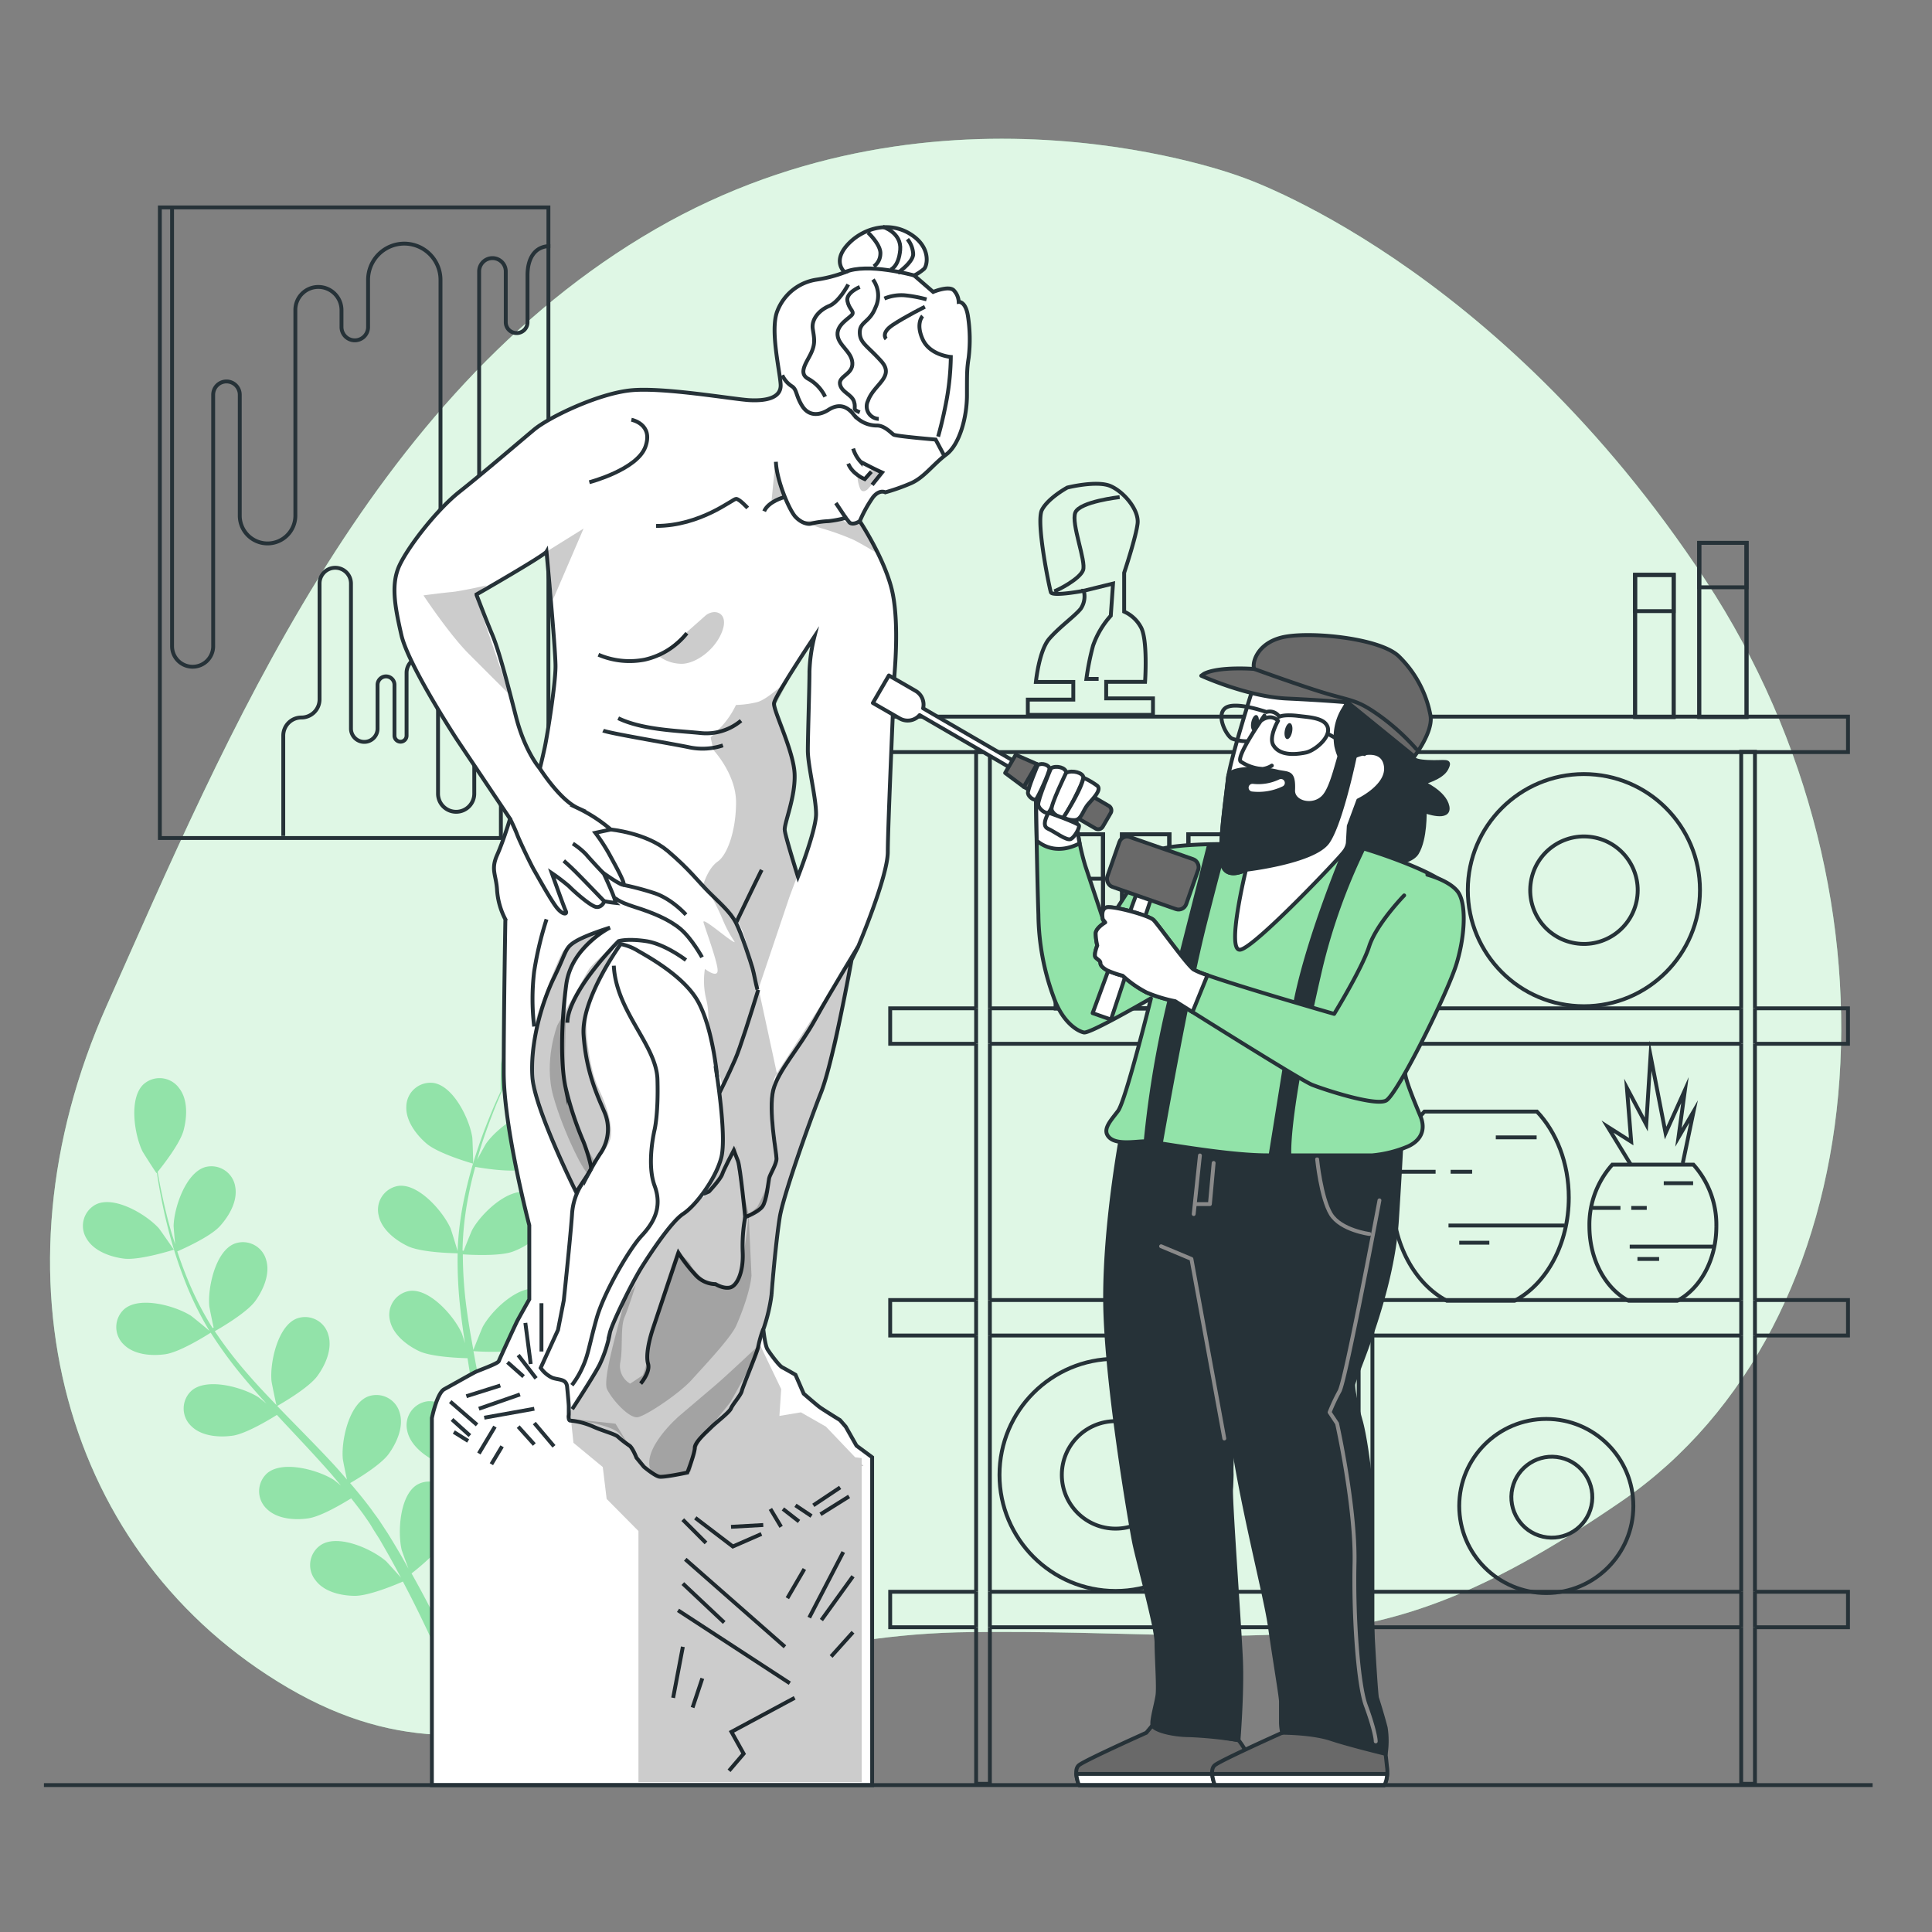 <svg xmlns="http://www.w3.org/2000/svg" viewBox="0 0 500 500"><rect x="0" y="0" width="500" height="500" fill="#808080" stroke="none"/><g id="background-simple"><path d="M321.16,45.75S244,16.28,169.56,59.35,58.87,190.09,27.61,260.27s-11.11,142.6,47,176.57,96.21-13.68,176.75-14.46,102.44,11.46,168.42-33.95,76-155.52,21.66-238.19S321.16,45.75,321.16,45.75Z" style="fill:#92E3A9"></path><path d="M321.16,45.75S244,16.28,169.56,59.35,58.87,190.09,27.61,260.27s-11.11,142.6,47,176.57,96.21-13.68,176.75-14.46,102.44,11.46,168.42-33.95,76-155.52,21.66-238.19S321.16,45.75,321.16,45.75Z" style="fill:#fff;opacity:0.7"></path></g><g id="Shelf"><line x1="351.62" y1="194.64" x2="355.18" y2="194.64" style="fill:none;stroke:#263238;stroke-miterlimit:10"></line><line x1="450.62" y1="194.64" x2="355.18" y2="194.64" style="fill:none;stroke:#263238;stroke-miterlimit:10"></line><line x1="454.18" y1="194.64" x2="450.62" y2="194.64" style="fill:none;stroke:#263238;stroke-miterlimit:10"></line><line x1="351.62" y1="194.64" x2="256.18" y2="194.64" style="fill:none;stroke:#263238;stroke-miterlimit:10"></line><polyline points="454.18 194.64 478.26 194.64 478.26 185.46 230.38 185.46 230.38 194.64 252.62 194.64" style="fill:none;stroke:#263238;stroke-miterlimit:10"></polyline><line x1="252.62" y1="194.64" x2="256.18" y2="194.64" style="fill:none;stroke:#263238;stroke-miterlimit:10"></line><line x1="450.62" y1="260.95" x2="355.18" y2="260.95" style="fill:none;stroke:#263238;stroke-miterlimit:10"></line><line x1="450.62" y1="270.13" x2="355.18" y2="270.13" style="fill:none;stroke:#263238;stroke-miterlimit:10"></line><line x1="351.62" y1="260.95" x2="256.18" y2="260.95" style="fill:none;stroke:#263238;stroke-miterlimit:10"></line><line x1="351.62" y1="270.13" x2="256.18" y2="270.13" style="fill:none;stroke:#263238;stroke-miterlimit:10"></line><polyline points="252.62 260.95 230.38 260.95 230.38 270.13 252.62 270.13" style="fill:none;stroke:#263238;stroke-miterlimit:10"></polyline><polyline points="454.18 270.13 478.26 270.13 478.26 260.95 454.18 260.95" style="fill:none;stroke:#263238;stroke-miterlimit:10"></polyline><line x1="256.18" y1="336.45" x2="351.62" y2="336.45" style="fill:none;stroke:#263238;stroke-miterlimit:10"></line><line x1="256.18" y1="345.63" x2="351.62" y2="345.63" style="fill:none;stroke:#263238;stroke-miterlimit:10"></line><line x1="450.62" y1="336.45" x2="355.18" y2="336.45" style="fill:none;stroke:#263238;stroke-miterlimit:10"></line><line x1="450.62" y1="345.63" x2="355.18" y2="345.63" style="fill:none;stroke:#263238;stroke-miterlimit:10"></line><polyline points="454.18 345.63 478.26 345.63 478.26 336.45 454.18 336.45" style="fill:none;stroke:#263238;stroke-miterlimit:10"></polyline><polyline points="252.62 336.45 230.38 336.45 230.38 345.63 252.62 345.63" style="fill:none;stroke:#263238;stroke-miterlimit:10"></polyline><polyline points="454.18 421.13 478.26 421.13 478.26 411.95 454.18 411.95" style="fill:none;stroke:#263238;stroke-miterlimit:10"></polyline><line x1="355.18" y1="411.95" x2="450.62" y2="411.95" style="fill:none;stroke:#263238;stroke-miterlimit:10"></line><line x1="256.18" y1="411.95" x2="351.62" y2="411.95" style="fill:none;stroke:#263238;stroke-miterlimit:10"></line><line x1="256.18" y1="421.13" x2="351.62" y2="421.13" style="fill:none;stroke:#263238;stroke-miterlimit:10"></line><polyline points="252.62 411.95 230.38 411.95 230.38 421.13 252.62 421.13" style="fill:none;stroke:#263238;stroke-miterlimit:10"></polyline><line x1="355.18" y1="421.13" x2="450.62" y2="421.13" style="fill:none;stroke:#263238;stroke-miterlimit:10"></line><line x1="450.62" y1="421.13" x2="450.62" y2="411.95" style="fill:none;stroke:#263238;stroke-miterlimit:10"></line><line x1="454.18" y1="411.95" x2="454.18" y2="421.13" style="fill:none;stroke:#263238;stroke-miterlimit:10"></line><line x1="454.18" y1="336.45" x2="454.18" y2="345.63" style="fill:none;stroke:#263238;stroke-miterlimit:10"></line><line x1="454.18" y1="411.95" x2="454.18" y2="345.63" style="fill:none;stroke:#263238;stroke-miterlimit:10"></line><polyline points="450.62 421.13 450.62 461.65 454.18 461.65 454.18 421.13" style="fill:none;stroke:#263238;stroke-miterlimit:10"></polyline><line x1="454.18" y1="260.95" x2="454.18" y2="270.13" style="fill:none;stroke:#263238;stroke-miterlimit:10"></line><line x1="454.18" y1="336.45" x2="454.18" y2="270.13" style="fill:none;stroke:#263238;stroke-miterlimit:10"></line><line x1="454.18" y1="194.64" x2="454.18" y2="260.95" style="fill:none;stroke:#263238;stroke-miterlimit:10"></line><polyline points="454.18 194.64 454.18 194.57 450.62 194.57 450.62 194.64" style="fill:none;stroke:#263238;stroke-miterlimit:10"></polyline><line x1="450.62" y1="260.95" x2="450.62" y2="194.64" style="fill:none;stroke:#263238;stroke-miterlimit:10"></line><line x1="450.62" y1="411.95" x2="450.62" y2="345.63" style="fill:none;stroke:#263238;stroke-miterlimit:10"></line><line x1="450.62" y1="345.63" x2="450.62" y2="336.45" style="fill:none;stroke:#263238;stroke-miterlimit:10"></line><line x1="450.62" y1="260.95" x2="450.62" y2="270.13" style="fill:none;stroke:#263238;stroke-miterlimit:10"></line><line x1="450.62" y1="336.45" x2="450.62" y2="270.13" style="fill:none;stroke:#263238;stroke-miterlimit:10"></line><line x1="351.62" y1="336.45" x2="351.62" y2="270.13" style="fill:none;stroke:#263238;stroke-miterlimit:10"></line><line x1="351.62" y1="411.95" x2="351.62" y2="345.63" style="fill:none;stroke:#263238;stroke-miterlimit:10"></line><line x1="355.18" y1="345.63" x2="355.18" y2="336.45" style="fill:none;stroke:#263238;stroke-miterlimit:10"></line><line x1="355.18" y1="411.95" x2="355.18" y2="345.63" style="fill:none;stroke:#263238;stroke-miterlimit:10"></line><line x1="351.62" y1="336.45" x2="351.62" y2="345.63" style="fill:none;stroke:#263238;stroke-miterlimit:10"></line><line x1="355.18" y1="270.13" x2="355.18" y2="336.45" style="fill:none;stroke:#263238;stroke-miterlimit:10"></line><line x1="355.18" y1="194.64" x2="355.18" y2="260.95" style="fill:none;stroke:#263238;stroke-miterlimit:10"></line><line x1="351.62" y1="194.64" x2="351.62" y2="260.95" style="fill:none;stroke:#263238;stroke-miterlimit:10"></line><line x1="355.18" y1="421.13" x2="355.18" y2="411.95" style="fill:none;stroke:#263238;stroke-miterlimit:10"></line><line x1="355.18" y1="270.13" x2="355.18" y2="260.95" style="fill:none;stroke:#263238;stroke-miterlimit:10"></line><line x1="351.62" y1="260.95" x2="351.62" y2="270.13" style="fill:none;stroke:#263238;stroke-miterlimit:10"></line><polyline points="355.18 194.64 355.18 194.57 351.62 194.57 351.62 194.64" style="fill:none;stroke:#263238;stroke-miterlimit:10"></polyline><polyline points="351.62 421.13 351.62 461.65 355.18 461.65 355.18 421.13" style="fill:none;stroke:#263238;stroke-miterlimit:10"></polyline><line x1="351.62" y1="421.13" x2="351.62" y2="411.95" style="fill:none;stroke:#263238;stroke-miterlimit:10"></line><line x1="252.62" y1="270.13" x2="252.62" y2="336.45" style="fill:none;stroke:#263238;stroke-miterlimit:10"></line><line x1="252.62" y1="194.64" x2="252.62" y2="260.95" style="fill:none;stroke:#263238;stroke-miterlimit:10"></line><line x1="252.62" y1="345.63" x2="252.62" y2="411.95" style="fill:none;stroke:#263238;stroke-miterlimit:10"></line><line x1="256.18" y1="260.95" x2="256.18" y2="270.13" style="fill:none;stroke:#263238;stroke-miterlimit:10"></line><polyline points="252.62 421.13 252.62 461.65 256.18 461.65 256.18 421.13" style="fill:none;stroke:#263238;stroke-miterlimit:10"></polyline><polyline points="256.18 194.64 256.18 194.57 252.62 194.57 252.62 194.64" style="fill:none;stroke:#263238;stroke-miterlimit:10"></polyline><line x1="256.18" y1="270.13" x2="256.18" y2="336.45" style="fill:none;stroke:#263238;stroke-miterlimit:10"></line><line x1="256.18" y1="194.64" x2="256.18" y2="260.95" style="fill:none;stroke:#263238;stroke-miterlimit:10"></line><line x1="256.18" y1="336.45" x2="256.18" y2="345.63" style="fill:none;stroke:#263238;stroke-miterlimit:10"></line><line x1="256.18" y1="345.63" x2="256.18" y2="411.95" style="fill:none;stroke:#263238;stroke-miterlimit:10"></line><line x1="256.18" y1="421.13" x2="256.18" y2="411.95" style="fill:none;stroke:#263238;stroke-miterlimit:10"></line><line x1="252.62" y1="421.13" x2="252.62" y2="411.95" style="fill:none;stroke:#263238;stroke-miterlimit:10"></line><line x1="252.62" y1="270.13" x2="252.62" y2="260.95" style="fill:none;stroke:#263238;stroke-miterlimit:10"></line><line x1="252.62" y1="345.63" x2="252.62" y2="336.45" style="fill:none;stroke:#263238;stroke-miterlimit:10"></line><circle cx="409.91" cy="230.37" r="30.04" style="fill:none;stroke:#263238;stroke-miterlimit:10"></circle><circle cx="409.91" cy="230.37" r="13.91" transform="translate(116.6 597.88) rotate(-80.74)" style="fill:none;stroke:#263238;stroke-miterlimit:10"></circle><circle cx="288.71" cy="381.7" r="30.04" style="fill:none;stroke:#263238;stroke-miterlimit:10"></circle><circle cx="288.71" cy="381.7" r="13.91" style="fill:none;stroke:#263238;stroke-miterlimit:10"></circle><circle cx="400.18" cy="389.75" r="22.53" style="fill:none;stroke:#263238;stroke-miterlimit:10"></circle><circle cx="400.18" cy="389.75" r="10.43" transform="matrix(0.22, -0.98, 0.98, 0.22, -68.38, 693.9)" style="fill:none;stroke:#263238;stroke-miterlimit:10"></circle><path d="M374.43,336.63H392c8.24-4.37,14-14.68,14-26.71,0-8.94-3.2-16.94-8.24-22.25H368.64c-5,5.31-8.24,13.31-8.24,22.25C360.4,322,366.19,332.26,374.43,336.63Z" style="fill:none;stroke:#263238;stroke-miterlimit:10"></path><line x1="361.52" y1="303.25" x2="371.53" y2="303.25" style="fill:none;stroke:#263238;stroke-miterlimit:10"></line><line x1="375.42" y1="303.25" x2="380.99" y2="303.25" style="fill:none;stroke:#263238;stroke-miterlimit:10"></line><line x1="374.87" y1="317.16" x2="404.91" y2="317.16" style="fill:none;stroke:#263238;stroke-miterlimit:10"></line><line x1="385.44" y1="321.61" x2="377.65" y2="321.61" style="fill:none;stroke:#263238;stroke-miterlimit:10"></line><line x1="397.68" y1="294.35" x2="387.11" y2="294.35" style="fill:none;stroke:#263238;stroke-miterlimit:10"></line><path d="M421.46,336.63H434.1c5.92-3.14,10.09-10.56,10.09-19.22a23.34,23.34,0,0,0-5.93-16h-21a23.33,23.33,0,0,0-5.92,16C411.37,326.07,415.53,333.49,421.46,336.63Z" style="fill:none;stroke:#263238;stroke-miterlimit:10"></path><line x1="412.17" y1="312.61" x2="419.37" y2="312.61" style="fill:none;stroke:#263238;stroke-miterlimit:10"></line><line x1="422.17" y1="312.61" x2="426.18" y2="312.61" style="fill:none;stroke:#263238;stroke-miterlimit:10"></line><line x1="421.77" y1="322.62" x2="443.39" y2="322.62" style="fill:none;stroke:#263238;stroke-miterlimit:10"></line><line x1="429.38" y1="325.82" x2="423.77" y2="325.82" style="fill:none;stroke:#263238;stroke-miterlimit:10"></line><line x1="438.18" y1="306.21" x2="430.58" y2="306.21" style="fill:none;stroke:#263238;stroke-miterlimit:10"></line><polyline points="422.15 301.58 416.03 291.57 422.15 295.46 421.04 281.55 426.05 291.01 427.16 273.21 431.05 293.24 436.06 282.11 434.39 294.35 438.29 287.67 435.5 301.02" style="fill:none;stroke:#263238;stroke-miterlimit:10"></polyline><rect x="307.55" y="215.91" width="12.24" height="45.06" style="fill:none;stroke:#263238;stroke-miterlimit:10"></rect><rect x="307.55" y="215.91" width="12.24" height="45.06" style="fill:none;stroke:#263238;stroke-miterlimit:10"></rect><rect x="307.55" y="215.91" width="12.24" height="11.5" style="fill:none;stroke:#263238;stroke-miterlimit:10"></rect><rect x="439.76" y="140.49" width="12.24" height="45.06" style="fill:none;stroke:#263238;stroke-miterlimit:10"></rect><rect x="439.76" y="140.49" width="12.24" height="45.06" style="fill:none;stroke:#263238;stroke-miterlimit:10"></rect><rect x="439.76" y="140.49" width="12.24" height="11.5" style="fill:none;stroke:#263238;stroke-miterlimit:10"></rect><rect x="423.16" y="148.78" width="9.99" height="36.77" style="fill:none;stroke:#263238;stroke-miterlimit:10"></rect><rect x="423.16" y="148.78" width="9.99" height="36.77" style="fill:none;stroke:#263238;stroke-miterlimit:10"></rect><rect x="423.16" y="148.78" width="9.99" height="9.38" style="fill:none;stroke:#263238;stroke-miterlimit:10"></rect><rect x="290.39" y="215.91" width="12.24" height="45.06" style="fill:none;stroke:#263238;stroke-miterlimit:10"></rect><rect x="290.39" y="215.91" width="12.24" height="45.06" style="fill:none;stroke:#263238;stroke-miterlimit:10"></rect><rect x="290.39" y="215.91" width="12.24" height="11.5" style="fill:none;stroke:#263238;stroke-miterlimit:10"></rect><rect x="273.22" y="215.91" width="12.24" height="45.06" style="fill:none;stroke:#263238;stroke-miterlimit:10"></rect><rect x="273.22" y="215.91" width="12.24" height="45.06" style="fill:none;stroke:#263238;stroke-miterlimit:10"></rect><rect x="273.22" y="215.91" width="12.24" height="11.5" style="fill:none;stroke:#263238;stroke-miterlimit:10"></rect><path d="M276.22,126.18s-5,2.71-6.58,5.81,1.94,20.12,2.32,21.28,8.52-.38,8.52-.38a5.67,5.67,0,0,1-.78,4.64c-1.54,1.93-5.41,4.64-8.12,7.74s-3.49,11.22-3.49,11.22h9.68v4.57H266V185h32.39v-4.26H286.28v-4.28h10.06s.78-11.2-1.16-14.3a9.12,9.12,0,0,0-4.25-3.87V148.24s3.09-9.29,3.48-12.77-3.48-8.13-7-9.67S276.22,126.18,276.22,126.18Z" style="fill:none;stroke:#263238;stroke-miterlimit:10"></path><path d="M289.77,128.65s-10.33,1.15-11.48,4,2.87,12.62,2,14.92-6.58,5.21-7.46,5.45" style="fill:none;stroke:#263238;stroke-miterlimit:10"></path><path d="M280.48,152.89l7.57-1.86-.58,8.32a22.89,22.89,0,0,0-4.59,7.75,67.67,67.67,0,0,0-1.72,8.6h3.16" style="fill:none;stroke:#263238;stroke-miterlimit:10"></path></g><g id="Picture"><rect x="41.37" y="53.68" width="100.56" height="163.2" style="fill:none;stroke:#263238;stroke-miterlimit:10"></rect><path d="M44.53,53.69V167.23a5.32,5.32,0,0,0,5.32,5.32h0a5.32,5.32,0,0,0,5.32-5.32V102.16a3.44,3.44,0,0,1,3.44-3.44h0a3.44,3.44,0,0,1,3.44,3.44v31.28a7.19,7.19,0,0,0,7.19,7.2h0a7.2,7.2,0,0,0,7.2-7.2V80.26a5.94,5.94,0,0,1,5.94-6h0a6,6,0,0,1,6,6v4.38a3.44,3.44,0,0,0,3.44,3.44h0a3.44,3.44,0,0,0,3.44-3.44V72.44a9.38,9.38,0,0,1,9.39-9.39h0A9.38,9.38,0,0,1,114,72.44V145a5,5,0,0,0,5,5h0a5,5,0,0,0,5-5V70.25a3.45,3.45,0,0,1,3.45-3.45h0a3.44,3.44,0,0,1,3.44,3.45V83.39a2.81,2.81,0,0,0,2.81,2.81h0a2.81,2.81,0,0,0,2.82-2.81V71.2c0-4.16,1.76-7.52,5.91-7.52h0" style="fill:none;stroke:#263238;stroke-miterlimit:10"></path><path d="M73.31,216.35v-26A4.69,4.69,0,0,1,78,185.69h0A4.69,4.69,0,0,0,82.7,181V151a4.06,4.06,0,0,1,4.06-4.06h0A4.07,4.07,0,0,1,90.83,151v37.55A3.44,3.44,0,0,0,94.27,192h0a3.44,3.44,0,0,0,3.44-3.44V177.24a2.2,2.2,0,0,1,2.19-2.19h0a2.19,2.19,0,0,1,2.19,2.19v13.14a1.57,1.57,0,0,0,1.57,1.57h0a1.56,1.56,0,0,0,1.56-1.57V174.11a4.07,4.07,0,0,1,4.07-4.06h0a4.07,4.07,0,0,1,4.07,4.06V205.4a4.69,4.69,0,0,0,4.69,4.69h0a4.69,4.69,0,0,0,4.69-4.69V194.76a3.44,3.44,0,0,1,3.44-3.44h0a3.44,3.44,0,0,1,3.45,3.44v22" style="fill:none;stroke:#263238;stroke-miterlimit:10"></path></g><g id="Plant"><path d="M32.08,325.73c4.09.51,12.91-2.31,12.92-2.31s-3.63-5.25-3.9-5.55c-3.15-3.5-11.3-8.4-16.11-6.24a6.23,6.23,0,0,0-2.59,8.91C24.26,323.77,28.59,325.3,32.08,325.73Z" style="fill:#92E3A9"></path><path d="M122.42,301.15c.09,0-.13-6.38-.19-6.78-.7-4.66-4.79-13.24-10-14.1a6.24,6.24,0,0,0-7.07,6c-.23,3.71,2.53,7.37,5.2,9.66C113.5,298.64,122.42,301.14,122.42,301.15Z" style="fill:#92E3A9"></path><path d="M139.4,261.15c-5.18,1-9.12,9.6-9.74,14.27,0,.4-.16,6.81-.07,6.78l.11,0c-.63,1.36-1.3,2.83-2,4.44-1.25,3-2.64,6.4-3.9,10.2a109.41,109.41,0,0,0-3.48,12.45,81,81,0,0,0-1.89,14.35v.17c-.41-1.49-1.7-5.61-1.83-5.92-1.91-4.3-8.12-11.51-13.36-11A6.25,6.25,0,0,0,98,314.57c.76,3.65,4.39,6.44,7.57,7.95,3.59,1.69,12.19,1.82,12.87,1.83a109.88,109.88,0,0,0,.74,14.72c.31,2.84.72,5.7,1.16,8.56-.39-1.27-.76-2.41-.83-2.56-1.9-4.31-8.11-11.51-13.35-11a6.24,6.24,0,0,0-5.24,7.67c.76,3.64,4.39,6.44,7.57,7.94s10.56,1.78,12.5,1.82c.18,1.1.35,2.19.53,3.29.9,5.25,1.81,10.49,2.55,15.66.26,1.82.45,3.62.65,5.42-.35-1.13-.66-2.08-.72-2.22-1.91-4.31-8.12-11.51-13.36-11a6.25,6.25,0,0,0-5.24,7.67c.76,3.64,4.39,6.44,7.57,8s9.84,1.75,12.15,1.81c.15,1.85.3,3.7.35,5.51,0,1.23.11,2.41.06,3.65s-.06,2.44-.09,3.64c-.15,2.31-.28,4.7-.47,7-.13,1.57-.28,3.06-.42,4.56-.24-1.81-.78-5.36-.86-5.65a24.18,24.18,0,0,0-6.46-10.38,6.73,6.73,0,0,0-.47-1.3,6.24,6.24,0,0,0-8.82-2.91c-4.5,2.74-5.06,12.24-4,16.81.06.27,1.1,3.13,1.78,4.91-.56-1-1.1-1.95-1.69-3-1.15-2-2.35-4-3.65-6.1l-2-3.05c-.64-1-1.46-2-2.19-3.07-1.74-2.35-3.63-4.66-5.58-6.93,1.76-1,7.94-4.7,10-7.56s3.92-7,2.84-10.6a6.25,6.25,0,0,0-8.28-4.22c-4.86,2-6.86,11.33-6.46,16,0,.3.68,3.63,1.08,5.46-1.18-1.36-2.36-2.73-3.6-4.07-3.58-3.86-7.33-7.65-11.05-11.46q-1.71-1.74-3.4-3.51c.63-.35,8.08-4.57,10.41-7.77,2.07-2.84,3.92-7,2.83-10.6a6.23,6.23,0,0,0-8.27-4.22c-4.86,2-6.86,11.33-6.46,16,0,.36,1,5.15,1.29,6.36-2.49-2.58-4.94-5.17-7.25-7.83a109,109,0,0,1-8.7-11.28c.29-.17,8.08-4.54,10.47-7.81,2.07-2.85,3.91-7.05,2.83-10.61a6.23,6.23,0,0,0-8.27-4.21c-4.87,2-6.86,11.33-6.47,16,0,.31.76,4,1.14,5.69l-.27.12A80.37,80.37,0,0,1,48.52,331c-1-2.43-1.87-4.81-2.64-7.14,1.54-.67,8.52-3.78,11-6.5s4.66-6.57,4-10.22a6.24,6.24,0,0,0-7.77-5.1c-5.05,1.48-8.06,10.5-8.18,15.21,0,.26.21,2.87.4,4.76-.33-1.05-.69-2.14-1-3.16-1.12-3.82-1.92-7.4-2.59-10.57-.37-1.8-.67-3.44-.94-5,1.17-1.44,5.8-7.29,6.72-10.78s1.12-8-1.18-10.91a6.23,6.23,0,0,0-9.23-.95c-3.81,3.65-2.32,13-.26,17.28.18.36,3.62,5.77,3.68,5.69l.07-.08c.23,1.48.49,3.07.8,4.8.61,3.19,1.33,6.79,2.37,10.65a112.28,112.28,0,0,0,4,12.31,82,82,0,0,0,6.35,13l.09.14c-1.16-1-4.51-3.74-4.8-3.92-4-2.54-13.11-5.12-17.18-1.77a6.24,6.24,0,0,0-.14,9.28c2.65,2.62,7.22,2.95,10.7,2.45,3.92-.56,11.17-5.2,11.74-5.57a110.77,110.77,0,0,0,8.73,11.87c1.84,2.2,3.76,4.36,5.71,6.5-1-.84-2-1.59-2.11-1.68-4-2.54-13.12-5.12-17.19-1.77a6.24,6.24,0,0,0-.14,9.28c2.65,2.62,7.22,2.95,10.7,2.45s9.79-4.33,11.43-5.37c.75.81,1.5,1.63,2.26,2.44,3.64,3.89,7.3,7.76,10.76,11.66,1.23,1.37,2.38,2.77,3.54,4.17-.92-.75-1.7-1.38-1.83-1.46-4-2.54-13.12-5.12-17.19-1.77a6.25,6.25,0,0,0-.14,9.29c2.65,2.62,7.22,2.95,10.7,2.44s9.18-4,11.13-5.18c1.14,1.46,2.29,2.92,3.34,4.39.69,1,1.42,2,2,3s1.3,2.07,1.94,3.09c1.15,2,2.36,4.07,3.44,6.06.76,1.37,1.46,2.7,2.17,4-1.2-1.38-3.61-4-3.83-4.24-3.54-3.11-12.19-7.05-16.72-4.35A6.24,6.24,0,0,0,81.68,409c2.22,3,6.69,4,10.21,4,3.87,0,11.44-3.28,12.38-3.7,1.16,2.21,2.28,4.37,3.29,6.42,1.74,3.49,3.27,6.73,4.59,9.62l3.26-1c-1.45-3-3.13-6.4-5.06-10.08-1.18-2.25-2.48-4.63-3.84-7.06a65.78,65.78,0,0,0,6-5.29c3.41,2,11,3.36,12,3.52-.25,2.49-.51,4.9-.8,7.18-.43,3.52-.89,6.76-1.35,9.69l3.51-1c.32-2.56.65-5.34,1-8.3.26-2.53.49-5.23.69-8,1-.08,9.26-.8,12.65-2.69,3.07-1.71,6.5-4.75,7-8.44a6.24,6.24,0,0,0-5.74-7.29c-5.27-.2-11,7.41-12.59,11.83-.09.27-.8,3.21-1.22,5.08.08-1.13.17-2.24.23-3.4.15-2.32.23-4.63.33-7.11,0-1.2,0-2.42,0-3.65s-.09-2.5-.14-3.76c-.15-2.93-.45-5.89-.83-8.87,2,.12,9.22.47,12.53-.77s7.15-3.72,8.21-7.28a6.23,6.23,0,0,0-4.57-8.08c-5.18-1-12,5.66-14.23,9.79-.14.26-1.43,3.41-2.1,5.15-.24-1.79-.47-3.57-.77-5.37-.86-5.2-1.89-10.43-2.89-15.66-.31-1.6-.6-3.2-.9-4.8.72.05,9.26.64,13-.74,3.3-1.23,7.15-3.72,8.21-7.28a6.23,6.23,0,0,0-4.57-8.08c-5.18-1-12,5.66-14.23,9.79-.17.31-2,4.84-2.43,6-.65-3.52-1.26-7-1.73-10.53a108.43,108.43,0,0,1-1-14.21c.33,0,9.25.68,13-.74,3.3-1.23,7.15-3.72,8.21-7.28a6.23,6.23,0,0,0-4.57-8.08c-5.18-1-12,5.66-14.23,9.79-.15.27-1.56,3.72-2.19,5.38l-.3-.06a79.6,79.6,0,0,1,1.56-14.24c.48-2.6,1.09-5,1.74-7.41,1.64.29,9.19,1.54,12.74.64s7.52-2.9,9-6.33A6.24,6.24,0,0,0,141,287.8c-5-1.55-12.53,4.32-15.22,8.18-.15.21-1.41,2.51-2.3,4.19.31-1.06.61-2.17.92-3.18,1.18-3.81,2.49-7.23,3.67-10.25.69-1.71,1.34-3.24,2-4.67,1.77-.55,8.86-2.88,11.55-5.28s5.33-6,5-9.75A6.25,6.25,0,0,0,139.4,261.15Z" style="fill:#92E3A9"></path></g><g id="Sculpture"><path d="M103.87,164.32c-1.7-7.47-2.77-13.23-.42-18.14s9.6-14.29,15.57-19,15.37-12.8,19.21-16S154.87,101.8,163.4,101s26.46,2.34,30.52,2.56,8.32-.43,8.11-4.06-2.78-14.08-.86-19a12.94,12.94,0,0,1,10-8.11,35.08,35.08,0,0,0,7.47-1.92s-3.2-2.56.43-6.82S229.55,57,235.31,60.4s4.7,8.33,3.84,9.18a12.4,12.4,0,0,1-2.56,1.71l4.91,4.26s4.05-1.7,5.33-.42a4.62,4.62,0,0,1,1.28,3s1.71-.22,2.35,3.41a39.39,39.39,0,0,1,.22,11.09c-.43,2.78-.43,3.85-.43,9.61s-1.92,12.8-5.34,15.36-5.76,6-9.17,7.47a51.68,51.68,0,0,1-6.62,2.34s-1.49-.85-3.2,1.29a33.3,33.3,0,0,0-3.41,6.18s6.83,10.25,8.53,18.78.43,20.48.43,21.34-1.71,39-1.71,45.45S222.08,245,222.08,245l-1.7,3.42s-4.7,26.24-7.9,34.35-9.81,26.89-10.67,32.22-1.92,16.65-2.13,20.06a44.87,44.87,0,0,1-2.13,9s.42,4.06,1.06,5.12,3,4.27,3.84,4.7,3.42,1.92,3.42,1.92l2.13,4.9s3.2,2.78,4.05,3.42,5.34,3.41,5.34,3.41l1.49,1.71,2.78,4.91,4.05,3V462H111.77V367s1.28-6.41,3.2-7.47,7.25-4.06,8.11-4.48,5.76-2.14,6-2.78,4.27-9.39,4.7-10.24,3.2-5.76,3.2-5.76V317.1s-6.62-25.18-6.62-39.69.43-39.48.43-39.48a19.17,19.17,0,0,1-2.14-7.46c-.21-4.06-1.7-5.34,0-9.18S132,211.9,132,211.9l-13.87-20.7C116.89,189.28,105.58,171.79,103.87,164.32Zm101.78,36.06c.22,6-2.77,12.8-2.56,14.51s3.42,12,3.42,12,4.69-12,4.69-16.22-2.13-12.59-2.13-16.43.42-16.43.42-20.48a42.42,42.42,0,0,1,1.28-9S200.53,180.11,200.32,182,205.44,194.4,205.65,200.38Zm-78.31-36.27c1.71,4,3.85,12.16,6.19,21.33s6.19,13.45,6.19,13.45.64-2.56,1.28-5.55,2.77-16.22,2.77-20.91-2.34-29.66-2.34-29.66c-.64,1.06-18.14,11.09-18.14,11.09S125.64,160.05,127.34,164.11Z" style="fill:#fff"></path><path d="M225.5,122.07,223.79,124s-3.2-1.28-4.27-4" style="fill:none;stroke:#263238;stroke-miterlimit:10"></path><path d="M225.71,125.48l2.56-3.2s-2.35-1.06-5.55-2.77a8.89,8.89,0,0,1-1.92-3.41" style="fill:none;stroke:#263238;stroke-miterlimit:10"></path><path d="M222.51,134.87s-1.92,1.28-2.77.22l-.86-1.07a27.85,27.85,0,0,1-4.48.85,22.71,22.71,0,0,0-4.48.64c-.64.22-2.35,0-4-1.7s-4.91-9.39-5.12-14.3" style="fill:none;stroke:#263238;stroke-miterlimit:10"></path><line x1="218.88" y1="134.02" x2="216.32" y2="130.18" style="fill:none;stroke:#263238;stroke-miterlimit:10"></line><path d="M202.88,128.69s-4,1.06-5.12,3.62" style="fill:none;stroke:#263238;stroke-miterlimit:10"></path><path d="M103.87,164.32c-1.7-7.47-2.77-13.23-.42-18.14s9.6-14.29,15.57-19,15.37-12.8,19.21-16S154.87,101.8,163.4,101s26.46,2.34,30.52,2.56,8.32-.43,8.11-4.06-2.78-14.08-.86-19a12.94,12.94,0,0,1,10-8.11,35.08,35.08,0,0,0,7.47-1.92s-3.2-2.56.43-6.82S229.55,57,235.31,60.4s4.7,8.33,3.84,9.18a12.4,12.4,0,0,1-2.56,1.71l4.91,4.26s4.05-1.7,5.33-.42a4.62,4.62,0,0,1,1.28,3s1.71-.22,2.35,3.41a39.39,39.39,0,0,1,.22,11.09c-.43,2.78-.43,3.85-.43,9.61s-1.92,12.8-5.34,15.36-5.76,6-9.17,7.47a51.68,51.68,0,0,1-6.62,2.34s-1.49-.85-3.2,1.29a33.3,33.3,0,0,0-3.41,6.18s6.83,10.25,8.53,18.78.43,20.48.43,21.34-1.71,39-1.71,45.45S222.08,245,222.08,245l-1.7,3.42s-4.7,26.24-7.9,34.35-9.81,26.89-10.67,32.22-1.92,16.65-2.13,20.06a44.87,44.87,0,0,1-2.13,9s.42,4.06,1.06,5.12,3,4.27,3.84,4.7,3.42,1.92,3.42,1.92l2.13,4.9s3.2,2.78,4.05,3.42,5.34,3.41,5.34,3.41l1.49,1.71,2.78,4.91,4.05,3V462H111.77V367s1.28-6.41,3.2-7.47,7.25-4.06,8.11-4.48,5.76-2.14,6-2.78,4.27-9.39,4.7-10.24,3.2-5.76,3.2-5.76V317.1s-6.62-25.18-6.62-39.69.43-39.48.43-39.48a19.17,19.17,0,0,1-2.14-7.46c-.21-4.06-1.7-5.34,0-9.18S132,211.9,132,211.9l-13.87-20.7C116.89,189.28,105.58,171.79,103.87,164.32Zm101.78,36.06c.22,6-2.77,12.8-2.56,14.51s3.42,12,3.42,12,4.69-12,4.69-16.22-2.13-12.59-2.13-16.43.42-16.43.42-20.48a42.42,42.42,0,0,1,1.28-9S200.53,180.11,200.32,182,205.44,194.4,205.65,200.38Zm-78.31-36.27c1.71,4,3.85,12.16,6.19,21.33s6.19,13.45,6.19,13.45.64-2.56,1.28-5.55,2.77-16.22,2.77-20.91-2.34-29.66-2.34-29.66c-.64,1.06-18.14,11.09-18.14,11.09S125.64,160.05,127.34,164.11Z" style="fill:none;stroke:#263238;stroke-miterlimit:10"></path><path d="M163.4,108.63s5.77,1.06,3.63,7-14.51,9.17-14.51,9.17" style="fill:none;stroke:#263238;stroke-miterlimit:10"></path><path d="M177.75,163.87a19.36,19.36,0,0,1-10.93,6.85,20.45,20.45,0,0,1-11.95-1.28" style="fill:none;stroke:#263238;stroke-miterlimit:10"></path><path d="M191.78,186.51a14,14,0,0,1-10.45,3.2c-6.4-.64-15.15-.85-21.34-3.84" style="fill:none;stroke:#263238;stroke-miterlimit:10"></path><path d="M187.09,192.91a16.8,16.8,0,0,1-9,.43c-5.34-1.07-20.7-3.63-22-4.27" style="fill:none;stroke:#263238;stroke-miterlimit:10"></path><path d="M139.72,198.89s5.12,8.1,9.82,10.24a38.59,38.59,0,0,1,8.53,5.55l-4,.85a47.28,47.28,0,0,1,3.62,5.55c1.5,2.77,4.27,7.68,3.63,7.89s-5.12-3-5.12-3,3.63,7.69,3,7.69a26.22,26.22,0,0,1-2.78-.43s-.64,1.71-2.13,1.49-6-4.26-7-5.33a50.56,50.56,0,0,0-4.48-3.42s3.2,9,3.62,9.82-.64,1.07-2.13-.64-5.12-8.32-6-9.82-3.84-7.68-4.48-9.38S132,211.9,132,211.9" style="fill:none;stroke:#263238;stroke-miterlimit:10"></path><path d="M156.36,233.24s-5.76-6-7.46-7.68-3-2.78-3-2.78" style="fill:none;stroke:#263238;stroke-miterlimit:10"></path><path d="M156.15,226s-3.41-3.62-4.48-4.9a18.9,18.9,0,0,0-3.41-2.78" style="fill:none;stroke:#263238;stroke-miterlimit:10"></path><path d="M158.07,214.68s9.18.85,14.72,5.54,7.9,7.9,10.67,10.67,5.55,5.12,7,7.9,3.84,10.24,4.27,11.73.85,4.06,1.28,5.55" style="fill:none;stroke:#263238;stroke-miterlimit:10"></path><path d="M190.5,238.79s4.7-9.82,6.62-13.66" style="fill:none;stroke:#263238;stroke-miterlimit:10"></path><path d="M185.6,278.69s-1.07-12.38-4.91-19.42-14.3-12.37-16-13.44a13.51,13.51,0,0,0-4.06-1.5s-10.24,14.09-9.6,23.48,3.41,15.36,5.33,19.84a11.13,11.13,0,0,1-.85,10.67c-1.49,2.13-3.84,6.61-3.84,6.61a16.25,16.25,0,0,0-3.63,9.39c-.42,6-2.13,22.19-2.13,22.19l-1.5,7.68L139.93,354a7.51,7.51,0,0,0,3,2.56c1.71.64,3.63.21,3.84,2.35s.43,4.48.43,5.12v2.13s-.22,1.5.43,1.5a18.4,18.4,0,0,1,5.76,1.49c2.34,1.07,5.54,1.92,6.4,2.56a29.13,29.13,0,0,0,3,2.35c.86.42,1.93,3.2,1.93,3.2l1.92,2.34s2.77,2.35,4,2.57,7.25-1.07,7.25-1.07,1.92-4.91,1.92-6.4,3-4.06,4.27-5.34,4.7-3.84,5.12-4.9,2.56-3.42,2.78-4.49,4.26-10.66,4.26-11.52a30.32,30.32,0,0,1,1.29-4.48" style="fill:none;stroke:#263238;stroke-miterlimit:10"></path><path d="M185.17,275.91s3,17.93,1.49,23.69-6.83,12.59-9.81,14.51-8.11,9.6-10.67,13.65-7.68,14.51-8.32,17.07a32.65,32.65,0,0,1-2.78,8.54c-1.7,3.2-7,11.31-7,11.31" style="fill:none;stroke:#263238;stroke-miterlimit:10"></path><path d="M182,309l1.49-.64s3-3.2,3.42-4.48,3-6.19,3-6.19.43,1.07,1.07,2.77S192.85,315,192.85,315s3.41-1.28,4.48-2.77,1.5-6.19,1.71-7.26,1.92-3.62,1.92-5.12-2.13-12.59-.85-17.71,6.61-10.67,10.88-18.35S222.08,245,222.08,245" style="fill:none;stroke:#263238;stroke-miterlimit:10"></path><path d="M192.85,315a41.46,41.46,0,0,0-.64,9.18c.21,5.12-1.49,8.53-3.2,9s-3.84-.85-3.84-.85a7.13,7.13,0,0,1-5.34-2.57,40.09,40.09,0,0,1-4.26-5.54S170,340.78,169,343.77s-1.92,7-1.28,9.17-1.92,5.12-1.92,5.12" style="fill:none;stroke:#263238;stroke-miterlimit:10"></path><path d="M157.86,240.07s-10,4.9-11.31,14.72-1.5,20.27-.22,26.46a85.34,85.34,0,0,0,4.7,14.29c.85,2.14,2.13,6.41,1.92,7s-3.84,6-3.84,6-10.67-21.34-11.31-29.66,2.13-18.78,5.55-25.82,2.77-7.68,5.55-9.39S157.86,240.07,157.86,240.07Z" style="fill:none;stroke:#263238;stroke-miterlimit:10"></path><path d="M186.24,282.74s2.34-4.69,4-8.53c1.25-2.81,4-11.56,6-18.06" style="fill:none;stroke:#263238;stroke-miterlimit:10"></path><path d="M193.49,131.46s-2.13-2.35-3-2.35-9.17,7-20.69,7" style="fill:none;stroke:#263238;stroke-miterlimit:10"></path><path d="M148,358.49a22.33,22.33,0,0,0,2.78-4.69c1.49-3.2,1.7-5.76,3.62-12.59S163,323.07,166,319.87s5.54-7.26,3.41-13,0-14.51,0-14.51,1-4.08.74-13-10.7-17.54-11.3-29.44" style="fill:none;stroke:#263238;stroke-miterlimit:10"></path><path d="M202.45,97.11a6.81,6.81,0,0,0,2.35,2.77c1.49.85,1.07,2.35,2.77,5.12s4.48,2.56,6.83,1.07,4.48-1.28,6.4,1.06a7.76,7.76,0,0,0,6.19,3c1.92,0,3.63,1.92,4.27,2.35s10.88,1.28,10.88,1.28l2.13,4" style="fill:none;stroke:#263238;stroke-miterlimit:10"></path><path d="M227.42,108.41a3.24,3.24,0,0,1-2.78-4.69c1.5-4.27,7.05-6.19,3.42-10.24s-5.55-4.7-5.55-7.47,2.56-2.56,4.05-6.4a7.12,7.12,0,0,0-.64-7.26" style="fill:none;stroke:#263238;stroke-miterlimit:10"></path><path d="M219.52,73.63s-2.34,4.49-4.91,5.55-4.69,3.42-4.26,6,.64,3.84-.43,6.18-3.41,5.13-.85,6.62a10.49,10.49,0,0,1,4.48,4.69" style="fill:none;stroke:#263238;stroke-miterlimit:10"></path><path d="M222.51,74.27s-3.63,1.5-3.2,3.63,1.71,2.56,1.28,3.42-4.05,2.56-3.84,5.33,3.63,4.27,3.84,7.25-3.63,3.42-3.2,5.55,3,2.56,3.63,4.48-.64,1.92,1.49,2.78" style="fill:none;stroke:#263238;stroke-miterlimit:10"></path><path d="M229.34,87.72s-1.5-1.5,1.7-3.63,8.33-4.69,8.33-4.69" style="fill:none;stroke:#263238;stroke-miterlimit:10"></path><path d="M239.79,77.48A33.27,33.27,0,0,0,234,76.41a11.53,11.53,0,0,0-5.12.85" style="fill:none;stroke:#263238;stroke-miterlimit:10"></path><path d="M236.59,71.29s-12.16-3.42-17.92-.86" style="fill:none;stroke:#263238;stroke-miterlimit:10"></path><path d="M228.48,58.7s4.91,1.49,4.49,6-2.57,5.12-2.57,5.12" style="fill:none;stroke:#263238;stroke-miterlimit:10"></path><path d="M224.64,60.19s3.42,3.2,3.2,5.55a4.06,4.06,0,0,1-1.7,3.2" style="fill:none;stroke:#263238;stroke-miterlimit:10"></path><path d="M232.33,70.65s4-2.78,4-4.91a6.57,6.57,0,0,0-1.49-3.84" style="fill:none;stroke:#263238;stroke-miterlimit:10"></path><path d="M161.27,229a72.7,72.7,0,0,1,7.9,2.08c4.67,1.47,8.35,5.64,8.35,5.64" style="fill:none;stroke:#263238;stroke-miterlimit:10"></path><path d="M159.11,232.27s.49,1,5.15,2.46,8.84,3.19,11.79,5.64,5.64,7.37,5.64,7.37" style="fill:none;stroke:#263238;stroke-miterlimit:10"></path><path d="M177.52,248.47s-5.4-4.17-10.31-4.9-7.12,0-7.12,0a83.8,83.8,0,0,0-8.1,9.57c-3.44,4.91-5.15,8.84-5.15,11.54" style="fill:none;stroke:#263238;stroke-miterlimit:10"></path><path d="M138.24,265.66a60.18,60.18,0,0,1,0-14.24,89,89,0,0,1,3.2-13.5" style="fill:none;stroke:#263238;stroke-miterlimit:10"></path><path d="M225.5,122.07,223.79,124s-3.2-1.28-4.27-4" style="fill:none"></path><path d="M225.71,125.48l2.56-3.2s-2.35-1.06-5.55-2.77a8.89,8.89,0,0,1-1.92-3.41" style="fill:none"></path><path d="M222.51,134.87s-1.92,1.28-2.77.22l-.86-1.07a27.85,27.85,0,0,1-4.48.85,22.71,22.71,0,0,0-4.48.64c-.64.22-2.35,0-4-1.7s-4.91-9.39-5.12-14.3" style="fill:none"></path><line x1="218.88" y1="134.02" x2="216.32" y2="130.18" style="fill:none"></line><path d="M202.88,128.69s-4,1.06-5.12,3.62" style="fill:none"></path><path d="M103.87,164.32c-1.7-7.47-2.77-13.23-.42-18.14s9.6-14.29,15.57-19,15.37-12.8,19.21-16S154.87,101.8,163.4,101s26.46,2.34,30.52,2.56,8.32-.43,8.11-4.06-2.78-14.08-.86-19a12.94,12.94,0,0,1,10-8.11,35.08,35.08,0,0,0,7.47-1.92s-3.2-2.56.43-6.82S229.55,57,235.31,60.4s4.7,8.33,3.84,9.18a12.4,12.4,0,0,1-2.56,1.71l4.91,4.26s4.05-1.7,5.33-.42a4.62,4.62,0,0,1,1.28,3s1.71-.22,2.35,3.41a39.39,39.39,0,0,1,.22,11.09c-.43,2.78-.43,3.85-.43,9.61s-1.92,12.8-5.34,15.36-5.76,6-9.17,7.47a51.68,51.68,0,0,1-6.62,2.34s-1.49-.85-3.2,1.29a33.3,33.3,0,0,0-3.41,6.18s6.83,10.25,8.53,18.78.43,20.48.43,21.34-1.71,39-1.71,45.45S222.08,245,222.08,245l-1.7,3.42s-4.7,26.24-7.9,34.35-9.81,26.89-10.67,32.22-1.92,16.65-2.13,20.06a44.87,44.87,0,0,1-2.13,9s.42,4.06,1.06,5.12,3,4.27,3.84,4.7,3.42,1.92,3.42,1.92l2.13,4.9s3.2,2.78,4.05,3.42,5.34,3.41,5.34,3.41l1.49,1.71,2.78,4.91,4.05,3V462H111.77V367s1.28-6.41,3.2-7.47,7.25-4.06,8.11-4.48,5.76-2.14,6-2.78,4.27-9.39,4.7-10.24,3.2-5.76,3.2-5.76V317.1s-6.62-25.18-6.62-39.69.43-39.48.43-39.48a19.17,19.17,0,0,1-2.14-7.46c-.21-4.06-1.7-5.34,0-9.18S132,211.9,132,211.9l-13.87-20.7C116.89,189.28,105.58,171.79,103.87,164.32Zm101.78,36.06c.22,6-2.77,12.8-2.56,14.51s3.42,12,3.42,12,4.69-12,4.69-16.22-2.13-12.59-2.13-16.43.42-16.43.42-20.48a42.42,42.42,0,0,1,1.28-9S200.53,180.11,200.32,182,205.44,194.4,205.65,200.38Zm-78.31-36.27c1.71,4,3.85,12.16,6.19,21.33s6.19,13.45,6.19,13.45.64-2.56,1.28-5.55,2.77-16.22,2.77-20.91-2.34-29.66-2.34-29.66c-.64,1.06-18.14,11.09-18.14,11.09S125.64,160.05,127.34,164.11Z" style="fill:none"></path><path d="M163.4,108.63s5.77,1.06,3.63,7-14.51,9.17-14.51,9.17" style="fill:none"></path><path d="M177.75,163.87a19.36,19.36,0,0,1-10.93,6.85,20.45,20.45,0,0,1-11.95-1.28" style="fill:none"></path><path d="M191.78,186.51a14,14,0,0,1-10.45,3.2c-6.4-.64-15.15-.85-21.34-3.84" style="fill:none"></path><path d="M187.09,192.91a16.8,16.8,0,0,1-9,.43c-5.34-1.07-20.7-3.63-22-4.27" style="fill:none"></path><path d="M139.72,198.89s5.12,8.1,9.82,10.24a38.59,38.59,0,0,1,8.53,5.55l-4,.85a47.28,47.28,0,0,1,3.62,5.55c1.5,2.77,4.27,7.68,3.63,7.89s-5.12-3-5.12-3,3.63,7.69,3,7.69a26.22,26.22,0,0,1-2.78-.43s-.64,1.71-2.13,1.49-6-4.26-7-5.33a50.56,50.56,0,0,0-4.48-3.42s3.2,9,3.62,9.82-.64,1.07-2.13-.64-5.12-8.32-6-9.82-3.84-7.68-4.48-9.38S132,211.9,132,211.9" style="fill:none"></path><path d="M156.36,233.24s-5.76-6-7.46-7.68-3-2.78-3-2.78" style="fill:none"></path><path d="M156.15,226s-3.41-3.62-4.48-4.9a18.9,18.9,0,0,0-3.41-2.78" style="fill:none"></path><path d="M158.07,214.68s9.18.85,14.72,5.54,7.9,7.9,10.67,10.67,5.55,5.12,7,7.9,3.84,10.24,4.27,11.73.85,4.06,1.28,5.55" style="fill:none"></path><path d="M190.5,238.79s4.7-9.82,6.62-13.66" style="fill:none"></path><path d="M185.6,278.69s-1.07-12.38-4.91-19.42-14.3-12.37-16-13.44a13.51,13.51,0,0,0-4.06-1.5s-10.24,14.09-9.6,23.48,3.41,15.36,5.33,19.84a11.13,11.13,0,0,1-.85,10.67c-1.49,2.13-3.84,6.61-3.84,6.61a16.25,16.25,0,0,0-3.63,9.39c-.42,6-2.13,22.19-2.13,22.19l-1.5,7.68L139.93,354a7.51,7.51,0,0,0,3,2.56c1.71.64,3.63.21,3.84,2.35s.43,4.48.43,5.12v2.13s-.22,1.5.43,1.5a18.4,18.4,0,0,1,5.76,1.49c2.34,1.07,5.54,1.92,6.4,2.56a29.13,29.13,0,0,0,3,2.35c.86.42,1.93,3.2,1.93,3.2l1.92,2.34s2.77,2.35,4,2.57,7.25-1.07,7.25-1.07,1.92-4.91,1.92-6.4,3-4.06,4.27-5.34,4.7-3.84,5.12-4.9,2.56-3.42,2.78-4.49,4.26-10.66,4.26-11.52a30.32,30.32,0,0,1,1.29-4.48" style="fill:none"></path><path d="M185.17,275.91s3,17.93,1.49,23.69-6.83,12.59-9.81,14.51-8.11,9.6-10.67,13.65-7.68,14.51-8.32,17.07a32.65,32.65,0,0,1-2.78,8.54c-1.7,3.2-7,11.31-7,11.31" style="fill:none"></path><path d="M182,309l1.49-.64s3-3.2,3.42-4.48,3-6.19,3-6.19.43,1.07,1.07,2.77S192.85,315,192.85,315s3.41-1.28,4.48-2.77,1.5-6.19,1.71-7.26,1.92-3.62,1.92-5.12-2.13-12.59-.85-17.71,6.61-10.67,10.88-18.35S222.08,245,222.08,245" style="fill:none"></path><path d="M192.85,315a41.46,41.46,0,0,0-.64,9.18c.21,5.12-1.49,8.53-3.2,9s-3.84-.85-3.84-.85a7.13,7.13,0,0,1-5.34-2.57,40.09,40.09,0,0,1-4.26-5.54S170,340.78,169,343.77s-1.92,7-1.28,9.17-1.92,5.12-1.92,5.12" style="fill:none"></path><path d="M157.86,240.07s-10,4.9-11.31,14.72-1.5,20.27-.22,26.46a85.34,85.34,0,0,0,4.7,14.29c.85,2.14,2.13,6.41,1.92,7s-3.84,6-3.84,6-10.67-21.34-11.31-29.66,2.13-18.78,5.55-25.82,2.77-7.68,5.55-9.39S157.86,240.07,157.86,240.07Z" style="fill:none"></path><path d="M186.24,282.74s2.34-4.69,4-8.53c1.25-2.81,4-11.56,6-18.06" style="fill:none"></path><path d="M193.49,131.46s-2.13-2.35-3-2.35-9.17,7-20.69,7" style="fill:none"></path><path d="M202.45,97.11a6.81,6.81,0,0,0,2.35,2.77c1.49.85,1.07,2.35,2.77,5.12s4.48,2.56,6.83,1.07,4.48-1.28,6.4,1.06a7.76,7.76,0,0,0,6.19,3c1.92,0,3.63,1.92,4.27,2.35s10.88,1.28,10.88,1.28l2.13,4" style="fill:none"></path><path d="M227.42,108.41a3.24,3.24,0,0,1-2.78-4.69c1.5-4.27,7.05-6.19,3.42-10.24s-5.55-4.7-5.55-7.47,2.56-2.56,4.05-6.4a7.12,7.12,0,0,0-.64-7.26" style="fill:none"></path><path d="M219.52,73.63s-2.34,4.49-4.91,5.55-4.69,3.42-4.26,6,.64,3.84-.43,6.18-3.41,5.13-.85,6.62a10.49,10.49,0,0,1,4.48,4.69" style="fill:none"></path><path d="M222.51,74.27s-3.63,1.5-3.2,3.63,1.71,2.56,1.28,3.42-4.05,2.56-3.84,5.33,3.63,4.27,3.84,7.25-3.63,3.42-3.2,5.55,3,2.56,3.63,4.48-.64,1.92,1.49,2.78" style="fill:none"></path><path d="M229.34,87.72s-1.5-1.5,1.7-3.63,8.33-4.69,8.33-4.69" style="fill:none"></path><path d="M239.79,77.48A33.27,33.27,0,0,0,234,76.41a11.53,11.53,0,0,0-5.12.85" style="fill:none"></path><path d="M236.59,71.29s-12.16-3.42-17.92-.86" style="fill:none"></path><path d="M228.48,58.7s4.91,1.49,4.49,6-2.57,5.12-2.57,5.12" style="fill:none"></path><path d="M224.64,60.19s3.42,3.2,3.2,5.55a4.06,4.06,0,0,1-1.7,3.2" style="fill:none"></path><path d="M232.33,70.65s4-2.78,4-4.91a6.57,6.57,0,0,0-1.49-3.84" style="fill:none"></path><path d="M161.27,229a72.7,72.7,0,0,1,7.9,2.08c4.67,1.47,8.35,5.64,8.35,5.64" style="fill:none"></path><path d="M159.11,232.27s.49,1,5.15,2.46,8.84,3.19,11.79,5.64,5.64,7.37,5.64,7.37" style="fill:none"></path><path d="M177.52,248.47s-5.4-4.17-10.31-4.9-7.12,0-7.12,0a83.8,83.8,0,0,0-8.1,9.57c-3.44,4.91-5.15,8.84-5.15,11.54" style="fill:none"></path><path d="M138.24,265.66a60.18,60.18,0,0,1,0-14.24,89,89,0,0,1,3.2-13.5" style="fill:none"></path><polygon points="141.43 142.77 151.03 136.79 143.13 155.14 141.43 142.77" style="opacity:0.2"></polygon><path d="M125.85,151.52s-6.61,1.49-9,1.7-7.26.86-7.26.86,6.62,10,11.74,15.15l10.46,10.45s-7.26-21.55-7.9-23a7.84,7.84,0,0,1-.64-2.78Z" style="opacity:0.2"></path><polygon points="200.6 120.15 199.67 129.69 202.69 128.53 200.6 120.15" style="opacity:0.2"></polygon><path d="M170.6,169.89s9.54-8.39,11.87-10.48,6.29-.93,4.42,4-7,8.38-10.47,8.38A10,10,0,0,1,170.6,169.89Z" style="opacity:0.2"></path><path d="M207.35,134.82s2.33.93,5.12,1.86a68.67,68.67,0,0,1,8.38,3c2.33,1.16,6.52,3.72,6.52,3.72L223,135.28l-2.56.7-2.56-1.4Z" style="opacity:0.2"></path><path d="M228.78,121.93l-4.22,4.67s-1.34,1.33-2-.23a9.71,9.71,0,0,1-.66-3.33l1.78.44,1.78-2-1.56-1.33Z" style="opacity:0.2"></path><path d="M220.41,247.8l-19.36,29.94a22.22,22.22,0,0,0-1.09,8.4c.36,4.38,1.46,12.42,1.09,14.24s-2.19,3.65-2.55,5.84-2.56,6.21-2.56,6.21l-2.19,1.83s-1.46,16.43-3.65,18.25-7.67-1.09-7.67-1.09-3.28-2.92-3.65-4-3.65-3.65-3.65-3.65-7.15,20.47-7.3,24.83a21.67,21.67,0,0,1-1.46,7.3l-3.29,2.19a5.28,5.28,0,0,1-2.56-5.47c.73-3.65,0-9.13,1.1-11.69s2.92-8.4,2.92-8.4-5.48,7.67-6.21,11-2.19,8.4-4,11.32-6.94,10.59-6.94,10.59-1.83,1.46.36,1.82,10.23,1.46,12.42,3.65,3.77,5.85,5.11,7.31a50,50,0,0,0,4.75,4,38.38,38.38,0,0,0,5.84-.36c1.09-.37,2.92-1.1,2.92-1.1s1.1-5.84,2.56-8,7.66-9.86,7.66-9.86l6.94-12.41,1.46-5.85s1.83-6.93,1.83-10.22,2.19-19.35,3.65-24.46,7.3-23.74,9.49-27.39,3.29-9.86,4-11.69S220.41,247.8,220.41,247.8Z" style="opacity:0.2"></path><path d="M182.8,258.75a20.15,20.15,0,0,1-.37-8s3.29,2.56,3.29.37-3.29-11-3.65-12.42,5.47,3.65,7.3,4.75,0,0-2.19-5.11a64,64,0,0,0-4-8l6.57,6.58,6.58,19,4.74,21.91s-1.32,1.39-1.32,6.8,1.75,13.95,1.32,15.84a19.81,19.81,0,0,1-2,4.55s-.8,5.75-1.71,7.26-4.48,2.77-4.48,2.77l-2.32-14.72-.67-2.56a31.28,31.28,0,0,1-3,6.19c-1.38,1.76-4.62,5.71-4.62,5.71s5.74-8.81,4.84-14.22a90.2,90.2,0,0,1-.86-12.62l.7-1.88c-.59-2.25-2.17-8.15-3.05-10.79C182.8,266.79,183.89,263.14,182.8,258.75Z" style="opacity:0.2"></path><path d="M204.34,175.5s-5.48,5.48-8.4,6.21a25.21,25.21,0,0,1-5.47.73,22.16,22.16,0,0,1-4,5.84l-2.56,2.56.73,3.28s5.85,6.21,5.85,13.52-2.24,13.59-4.75,15.33-3.68,5.85-3.68,5.85,5.14,5.11,7.69,8,3.51,7.53,4.25,10.45,2.33,8.53,2.33,8.53l8-23.73,2.19-5.84-4-11.32s3.66-11,3.29-16.07-5.48-15.7-5.48-15.7Z" style="opacity:0.2"></path><path d="M193.75,314.26l-3.22-14v-3.59a74.42,74.42,0,0,1-5,9,44.29,44.29,0,0,1-3.24,3.95s-7.55,5-7.91,6.47-7.18,9.35-8.26,11.87-4.32,6.82-4.68,9.34-5.75,19.41-4.31,22.28,5.75,7.55,7.91,7.19,10.78-6.11,14-9.7,10.06-10.78,11.5-14,3.59-9,3.95-12.94" style="opacity:0.2"></path><path d="M157.82,239.86s-10.29,8.79-10.78,11.86-1.08,27-.72,30.19S151,295.57,151,295.57l2.88,5-4.68,8.63s-8.73-20-10.06-25.16-1.44-17.26,0-21.57,5.39-14.38,6.47-16.17S157.82,239.86,157.82,239.86Z" style="opacity:0.2"></path><line x1="138.28" y1="364.58" x2="125.32" y2="366.9" style="fill:none;stroke:#263238;stroke-miterlimit:10"></line><line x1="134.57" y1="360.88" x2="123.93" y2="364.58" style="fill:none;stroke:#263238;stroke-miterlimit:10"></line><line x1="129.48" y1="358.57" x2="120.69" y2="361.34" style="fill:none;stroke:#263238;stroke-miterlimit:10"></line><line x1="116.52" y1="362.73" x2="123.46" y2="368.75" style="fill:none;stroke:#263238;stroke-miterlimit:10"></line><line x1="116.98" y1="367.36" x2="121.61" y2="371.53" style="fill:none;stroke:#263238;stroke-miterlimit:10"></line><line x1="117.45" y1="370.6" x2="121.15" y2="372.92" style="fill:none;stroke:#263238;stroke-miterlimit:10"></line><line x1="128.09" y1="369.21" x2="123.93" y2="376.16" style="fill:none;stroke:#263238;stroke-miterlimit:10"></line><line x1="129.94" y1="374.31" x2="127.17" y2="378.93" style="fill:none;stroke:#263238;stroke-miterlimit:10"></line><line x1="134.11" y1="369.21" x2="138.28" y2="373.84" style="fill:none;stroke:#263238;stroke-miterlimit:10"></line><line x1="138.28" y1="368.29" x2="143.37" y2="374.31" style="fill:none;stroke:#263238;stroke-miterlimit:10"></line><line x1="140.13" y1="337.27" x2="140.13" y2="349.77" style="fill:none;stroke:#263238;stroke-miterlimit:10"></line><line x1="135.96" y1="342.37" x2="137.35" y2="353.01" style="fill:none;stroke:#263238;stroke-miterlimit:10"></line><line x1="138.74" y1="356.72" x2="134.11" y2="350.7" style="fill:none;stroke:#263238;stroke-miterlimit:10"></line><line x1="131.33" y1="352.55" x2="135.5" y2="356.25" style="fill:none;stroke:#263238;stroke-miterlimit:10"></line><line x1="219.74" y1="387.27" x2="212.34" y2="391.9" style="fill:none;stroke:#263238;stroke-miterlimit:10"></line><line x1="217.43" y1="384.95" x2="210.49" y2="389.58" style="fill:none;stroke:#263238;stroke-miterlimit:10"></line><line x1="205.86" y1="389.58" x2="210.02" y2="392.36" style="fill:none;stroke:#263238;stroke-miterlimit:10"></line><line x1="202.62" y1="390.51" x2="206.78" y2="393.75" style="fill:none;stroke:#263238;stroke-miterlimit:10"></line><line x1="199.38" y1="390.51" x2="202.15" y2="395.14" style="fill:none;stroke:#263238;stroke-miterlimit:10"></line><line x1="197.53" y1="394.67" x2="189.19" y2="395.14" style="fill:none;stroke:#263238;stroke-miterlimit:10"></line><polyline points="197.06 396.99 189.66 400.23 179.94 392.82" style="fill:none;stroke:#263238;stroke-miterlimit:10"></polyline><line x1="177.35" y1="403.54" x2="203.14" y2="426.19" style="fill:none;stroke:#263238;stroke-miterlimit:10"></line><line x1="175.47" y1="416.75" x2="204.4" y2="435.62" style="fill:none;stroke:#263238;stroke-miterlimit:10"></line><polyline points="205.66 439.4 189.3 448.2 192.45 453.86 188.68 458.27" style="fill:none;stroke:#263238;stroke-miterlimit:10"></polyline><line x1="218.24" y1="401.66" x2="209.43" y2="418.64" style="fill:none;stroke:#263238;stroke-miterlimit:10"></line><line x1="208.17" y1="406.06" x2="203.77" y2="413.61" style="fill:none;stroke:#263238;stroke-miterlimit:10"></line><line x1="220.75" y1="407.95" x2="212.58" y2="419.27" style="fill:none;stroke:#263238;stroke-miterlimit:10"></line><line x1="220.75" y1="422.41" x2="215.09" y2="428.7" style="fill:none;stroke:#263238;stroke-miterlimit:10"></line><line x1="176.72" y1="409.83" x2="187.42" y2="419.9" style="fill:none;stroke:#263238;stroke-miterlimit:10"></line><line x1="176.72" y1="426.19" x2="174.21" y2="439.4" style="fill:none;stroke:#263238;stroke-miterlimit:10"></line><line x1="181.76" y1="434.36" x2="179.24" y2="441.91" style="fill:none;stroke:#263238;stroke-miterlimit:10"></line><line x1="176.7" y1="393.28" x2="182.71" y2="399.3" style="fill:none;stroke:#263238;stroke-miterlimit:10"></line><path d="M144.24,265.33s7-12.54,8.11-14.38,7-6.63,7-6.63S152.72,258,152,262s.37,14.37,3,19.9,3.68,10.32,2.95,12.9-4.85,7.58-5.53,8.85-6.64-10.69-9.22-19.9S144.24,265.33,144.24,265.33Z" style="opacity:0.2"></path><path d="M242.78,113s1.24-4.17,2.29-10a67.43,67.43,0,0,0,1-10.62s-5.42-.42-7.29-4.58,0-6,0-6" style="fill:none;stroke:#263238;stroke-miterlimit:10"></path><path d="M159.29,368.45l6,9.71,3.32,2.81c-3.13-5.69,7.18-14.53,7.18-14.53s6-5.1,9.26-7.87,11.57-10.65,11.57-10.65l5.55,11.57-.46,6.95,5.56-.93,6.48,3.7,7.56,7.93c.91.09,1.69.22,1.69.22v1.55l.47.49-.47,0v81.83H165.23v-65L157,387.92l-1-8.25-7.59-6.27-.66-6.2Z" style="opacity:0.2"></path></g><g id="Character"><path d="M366,195.8s-1.22,1.14,3.44,1.38,6.14-.74,4.91,1.72-6.14,3.68-6.14,3.68,5.65,2.46,6.39,6.14-5.89,1.22-5.89,1.22.24,7.12-2,10.81-13.5,3.43-16.69,3.43-11.29-6.13-11.29-9.08,1.47-9.33,1.23-19.64,7.11-18.16,8.83-18.9S365,190.25,366,195.8Z" style="fill:#263238;stroke:#263238;stroke-linecap:round;stroke-linejoin:round"></path><path d="M296.67,448.43s-15.81,7.09-17.43,8.39,0,5.16,0,5.16h43.89a8.45,8.45,0,0,0,.64-4.84c-.32-3.23-3.23-6.78-3.23-6.78l-22.26-3.87Z" style="fill:#696969;stroke:#263238;stroke-linecap:round;stroke-linejoin:round"></path><path d="M279.24,462h43.89a7,7,0,0,0,.68-2.91H278.54A10.52,10.52,0,0,0,279.24,462Z" style="fill:#fff;stroke:#263238;stroke-linecap:round;stroke-linejoin:round"></path><path d="M331.84,448.43s-15.81,7.09-17.43,8.39,0,5.16,0,5.16H358.3a8.45,8.45,0,0,0,.64-4.84c-.32-3.23-.64-5.49-.64-5.49l-24.85-5.16Z" style="fill:#696969;stroke:#263238;stroke-linecap:round;stroke-linejoin:round"></path><path d="M314.41,462H358.3a7,7,0,0,0,.68-2.91H313.71A10.52,10.52,0,0,0,314.41,462Z" style="fill:#fff;stroke:#263238;stroke-linecap:round;stroke-linejoin:round"></path><path d="M290.54,291.93S286,315.17,286,335.82s6.54,58.51,7.51,63.35,5.79,22,5.79,25.9.57,11.42.25,13.68-1.61,6.45-1.29,7.74,5.16,2.58,9.68,2.58a107.49,107.49,0,0,1,12.58,1.29s1-12.26.65-20.65-2.58-38.72-2.58-43.88,1-27.43,1-27.43.64-21,2.9-30.33,4.84-35.17,4.84-35.17L293.44,290Z" style="fill:#263238;stroke:#263238;stroke-linecap:round;stroke-linejoin:round"></path><path d="M310.54,318.39s6.13,27.11,7.42,45.18,9.36,48.07,10.65,57.11,2.9,18.39,2.9,19.68v5.48a12,12,0,0,0,.33,2.59s7.74,0,12.58,1.61,14.2,3.87,14.2,3.87a22.06,22.06,0,0,0,0-6.77c-.65-2.59-1.94-6.78-2.26-7.75s-2.58-37.43-1.61-44.53-1.29-22.58-2.58-27.1-1.94-7.74-1.94-9.36,10-22.58,11.29-42.59,1.29-23.55,1.29-23.55-10,2.25-24.52,1S306,291.93,306,291.93" style="fill:#263238;stroke:#263238;stroke-linecap:round;stroke-linejoin:round"></path><path d="M340.87,300s1,10,3.55,14.2,10,5.16,10,5.16" style="fill:none;stroke:#8a8a8a;stroke-linecap:round;stroke-linejoin:round"></path><polyline points="316.85 372.28 308.34 325.81 300.49 322.53" style="fill:none;stroke:#8a8a8a;stroke-linecap:round;stroke-linejoin:round"></polyline><path d="M357,310.65s-8.71,46.46-10.32,49.37a46,46,0,0,0-2.58,5.48l1.93,2.9s4.84,21.62,4.52,36.14,1,31.62,2.91,36.79,2.58,8.39,2.58,9.35" style="fill:none;stroke:#8a8a8a;stroke-linecap:round;stroke-linejoin:round"></path><line x1="310.54" y1="299.03" x2="308.93" y2="314.2" style="fill:none;stroke:#8a8a8a;stroke-linecap:round;stroke-linejoin:round"></line><polyline points="309.57 311.62 313.12 311.62 314.09 300.97" style="fill:none;stroke:#8a8a8a;stroke-linecap:round;stroke-linejoin:round"></polyline><path d="M318.81,218.45s-18.32-.32-20.29,2.3-12.44,19-12.44,19L280.85,224a63.47,63.47,0,0,1-2.48-13.38l-10.28-3.8s.32,20.45.65,29.94a63.4,63.4,0,0,0,3.93,21.28c2.29,6.54,6.21,8.83,7.85,9.16s17.35-8.84,17.35-8.84-6.55,26.51-8.51,29.13-4.26,4.91-2.29,6.88,6.87,1,9.16,1S316.85,299,328,299h27.16a30.92,30.92,0,0,0,9.17-2.29c2.94-1.31,4.91-3.93,3.27-7.86s-3.93-9.49-3.93-11.13,13.09-45.49,10.48-48.76-19.31-9.17-26.51-10.8S318.81,218.45,318.81,218.45Z" style="fill:#92E3A9;stroke:#263238;stroke-linecap:round;stroke-linejoin:round"></path><path d="M312.8,219s-5.81,22.91-10.33,40.66a263.82,263.82,0,0,0-6.13,37.43h3.88S307,258.05,311.83,239s5.49-20.65,5.49-20.65Z" style="fill:#263238;stroke:#263238;stroke-linecap:round;stroke-linejoin:round"></path><path d="M348.79,218.21s-11.14,26-14.05,44-6.13,38.07-6.13,38.07l5.16-.32s-1.61-8.07,8.07-49.69a151.87,151.87,0,0,1,11-30.65Z" style="fill:#263238;stroke:#263238;stroke-linecap:round;stroke-linejoin:round"></path><path d="M279.4,218.27a70.79,70.79,0,0,1-1-7.63l-10.28-3.8s.08,4.75.19,10.73C270.27,219.22,274,221,279.4,218.27Z" style="fill:#fff;stroke:#263238;stroke-linecap:round;stroke-linejoin:round"></path><path d="M324.66,176.85s-6.4,19.94-6.89,24.86-2.71,19.45-1.23,22.65,5.91.74,5.91.74-5.17,21.17-1.48,20.68,25.85-23.88,26.84-25.36a4.7,4.7,0,0,0,1-2.21l.25-4.44,2.46-6.64s7.88-3.7,7.14-8.87-7.14-3.2-8.62-2.21a11.36,11.36,0,0,1-2.21,1.23s-1.24-.74-2-4.19a14,14,0,0,1,1.72-9.35,25,25,0,0,0,2-3.94l-23.39-4.19Z" style="fill:#fff;stroke:#263238;stroke-linecap:round;stroke-linejoin:round"></path><path d="M350,196.05a11.36,11.36,0,0,1-2.21,1.23,3.66,3.66,0,0,1-1.13-1.57c-1,3.28-2.23,8.46-4.05,10.43-2.7,3-8.09,1.65-7.95-1.63.21-5.07-1.27-4.12-4.23-4.86s-10.63-1.35-12.5.87a11.6,11.6,0,0,0-.18,1.19c-.49,4.93-2.71,19.45-1.23,22.65s5.91.74,5.91.74,17.48-2,21.17-7.14c3-4.24,6.06-17.6,7.05-22.26A4.67,4.67,0,0,0,350,196.05Z" style="fill:#263238;stroke:#263238;stroke-linecap:round;stroke-linejoin:round"></path><path d="M327.23,185.19s-7.53,10.67-6.13,11.9a11.33,11.33,0,0,0,5.6,1.92,6,6,0,0,0,2.45-.87" style="fill:none;stroke:#263238;stroke-linecap:round;stroke-linejoin:round"></path><path d="M324.14,203.85a13.5,13.5,0,0,0,7.37-1.24" style="fill:none;stroke:#fff;stroke-linecap:round;stroke-linejoin:round;stroke-width:2px"></path><path d="M334.4,189.39c-.22,1.14-.82,2-1.34,1.88s-.77-1.11-.55-2.24.82-2,1.34-1.88S334.62,188.25,334.4,189.39Z" style="fill:#263238"></path><path d="M325.72,187.3c-.22,1.14-.82,2-1.34,1.88s-.77-1.11-.55-2.25.82-2,1.35-1.87S325.94,186.16,325.72,187.3Z" style="fill:#263238"></path><path d="M322.68,191.84a10.78,10.78,0,0,1-3.85-.7c-1.4-.7-4.2-5.95-1.75-7.87s10.67,1,10.67,1a2.91,2.91,0,0,1,3.32,1.22s1.23-.7,5.25-.17c1.85.24,5.18.39,6.61,1.8,2.76,2.75-2.45,7.13-5,7.64-4.38.88-7.17.18-8.4-1.92s1.23-6.3,1.23-6.3-1.58-1.92-4.2-.17" style="fill:none;stroke:#263238;stroke-linecap:round;stroke-linejoin:round"></path><line x1="343.67" y1="189.92" x2="353.11" y2="195.16" style="fill:none;stroke:#263238;stroke-linecap:round;stroke-linejoin:round"></line><path d="M310.88,174.88s11.81,5.41,22.15,5.9,15.76,1,15.76,1l17.23,14s4.93-6.4,4.19-10.58a28.59,28.59,0,0,0-8.37-15.51c-5.17-4.68-23.64-6.41-30.28-4.68s-7.64,7.14-6.9,8.12c0,0-9.11-.74-13.05,1.23Z" style="fill:#696969;stroke:#263238;stroke-linecap:round;stroke-linejoin:round"></path><path d="M324.66,173.15s13.54,4.93,19.7,6.65,7.38,1.72,12.31,5.17a57.2,57.2,0,0,1,9.85,8.86" style="fill:none;stroke:#263238;stroke-linecap:round;stroke-linejoin:round"></path><polygon points="287.52 263.86 282.77 262.2 295.11 228.66 298.77 229.94 287.52 263.86" style="fill:#fff;stroke:#263238;stroke-linecap:round;stroke-linejoin:round"></polygon><rect x="287.54" y="219.11" width="21.63" height="13.66" rx="2.09" transform="translate(91.27 -85.8) rotate(19.27)" style="fill:#696969;stroke:#263238;stroke-linecap:round;stroke-linejoin:round"></rect><path d="M363.4,231.73s-7.21,7.41-9.06,13.18-9.06,17.49-9.06,17.49-34.38-9.88-36.43-11.52-9.06-11.53-10.3-12.77-10.5-3.7-12.14-3.29-1,3.09-1,3.09l.62.82s-2.47,1.44-2.47,2.88a15.13,15.13,0,0,0,.41,3.09s-1,2.47-.41,3.09,1.23.82,1.23,1.44.62,1.24,1.65,1.85a24.84,24.84,0,0,0,4.11,1.44,28.55,28.55,0,0,0,6.18,4.33,37.66,37.66,0,0,0,7.41,2.26s32.32,20.38,35.41,21.62,16.26,5.55,19.14,4.11,16.06-28,18.32-35.61,2.47-15.64.21-18.53-7.82-4.32-7.82-4.32" style="fill:#92E3A9;stroke:#263238;stroke-linecap:round;stroke-linejoin:round"></path><path d="M312.49,252.38a19.52,19.52,0,0,1-3.64-1.5c-2.06-1.65-9.06-11.53-10.3-12.77s-10.5-3.7-12.14-3.29-1,3.09-1,3.09l.62.82s-2.47,1.44-2.47,2.88a15.13,15.13,0,0,0,.41,3.09s-1,2.47-.41,3.09,1.23.82,1.23,1.44.62,1.24,1.65,1.85a24.84,24.84,0,0,0,4.11,1.44,28.55,28.55,0,0,0,6.18,4.33,37.66,37.66,0,0,0,7.41,2.26l4.47,2.81Z" style="fill:#fff;stroke:#263238;stroke-linecap:round;stroke-linejoin:round"></path><path d="M238,185.07l23.74,13.79,1-1.69-23.84-13.86a4.11,4.11,0,0,0-1.92-4.5l-6.94-4-4.14,7.12,6.94,4A4.11,4.11,0,0,0,238,185.07Z" style="fill:#fff;stroke:#263238;stroke-linecap:round;stroke-linejoin:round"></path><path d="M274.51,195h4.07a1.36,1.36,0,0,1,1.36,1.36v21.49a0,0,0,0,1,0,0h-6.79a0,0,0,0,1,0,0V196.37A1.36,1.36,0,0,1,274.51,195Z" transform="translate(593.96 71.04) rotate(120.16)" style="fill:#696969;stroke:#263238;stroke-linecap:round;stroke-linejoin:round"></path><polygon points="260.13 200.04 262.87 195.34 268.37 197.75 264.95 203.63 260.13 200.04" style="fill:#696969;stroke:#263238;stroke-linecap:round;stroke-linejoin:round"></polygon><path d="M268.57,198s-2.7,6.35-2.54,7.3,1.58,1.91,2.06,1.59,3.5-7,3.5-7.94S269.68,197.31,268.57,198Z" style="fill:#fff;stroke:#263238;stroke-linecap:round;stroke-linejoin:round"></path><path d="M272,198.8s-3.5,8.23-3.3,9.47,2.06,2.47,2.68,2,4.53-9,4.53-10.29S273.44,198,272,198.8Z" style="fill:#fff;stroke:#263238;stroke-linecap:round;stroke-linejoin:round"></path><path d="M275.91,200s-4,8.24-3.76,9.47,2.35,2.47,3.05,2.06,5.18-9.06,5.18-10.29S277.56,199.21,275.91,200Z" style="fill:#fff;stroke:#263238;stroke-linecap:round;stroke-linejoin:round"></path><path d="M280.38,201.27a19.16,19.16,0,0,1,3.56,2.06c1.23,1-.83,3.08-2.27,4.73s-1.74,4-3.44,4.18a5.47,5.47,0,0,1-3-.68S279.91,204.35,280.38,201.27Z" style="fill:#fff;stroke:#263238;stroke-linecap:round;stroke-linejoin:round"></path><path d="M271.38,210.32s-2.06,3.3-.21,4.12,4.95,3.29,6,2.68,2.27-2.88,2.06-3.5S271.38,210.32,271.38,210.32Z" style="fill:#fff;stroke:#263238;stroke-linecap:round;stroke-linejoin:round"></path></g><g id="Floor"><line x1="11.37" y1="461.98" x2="484.63" y2="461.98" style="fill:none;stroke:#263238;stroke-miterlimit:10"></line></g></svg>
